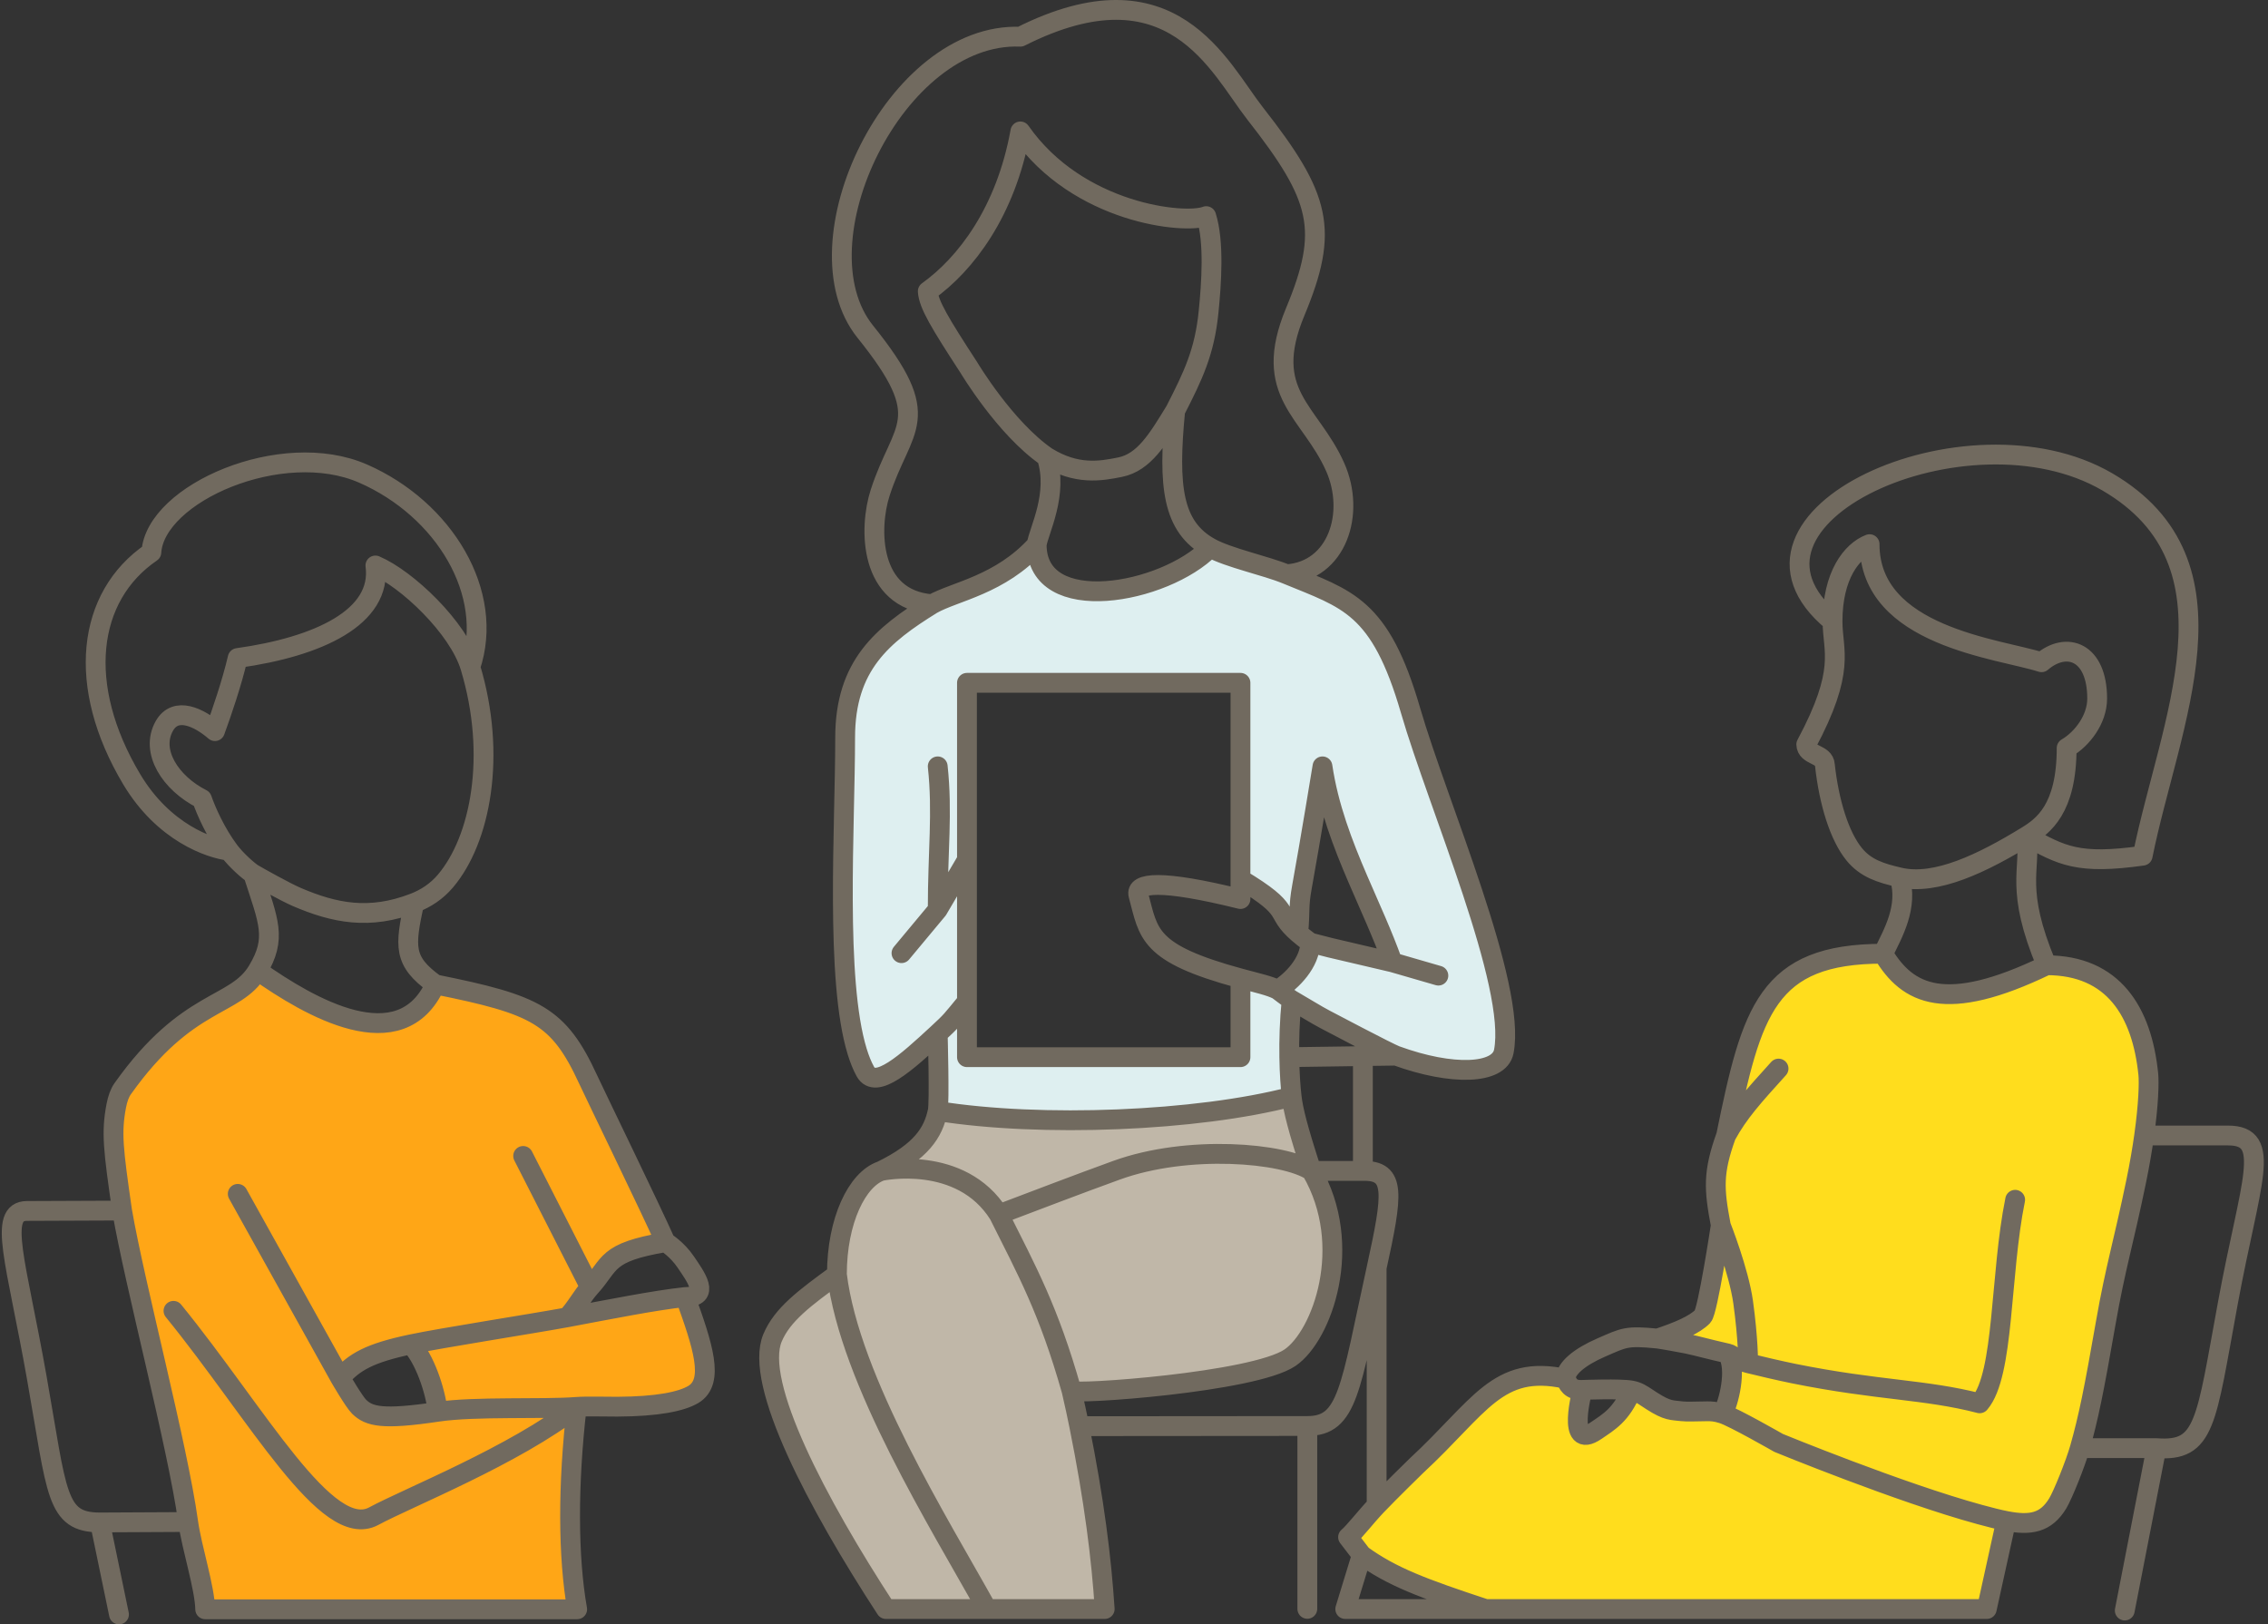 <svg width="229" height="164" viewBox="0 0 229 164" fill="none" xmlns="http://www.w3.org/2000/svg">
<rect x="0" y="0" width="229" height="164" fill="#333333" stroke="none"/>
<path d="M129.009 99.93C128.192 99.514 126.966 99.252 125.25 98.787V106.736H97.634V101.124C95.975 103.143 96.103 103.043 94.682 104.361C94.682 104.361 94.874 111.271 94.682 112.178C105.115 113.841 120.851 113.215 130.417 110.721C130.311 109.808 130.206 108.42 130.18 106.736C130.154 105.048 130.207 103.064 130.417 100.96C130.174 100.822 129.009 99.93 129.009 99.93Z" fill="#DEEFF0"/>
<path d="M151.836 106.174C153.157 99.476 145.199 81.304 142.419 71.72C139.348 61.135 136.043 60.514 129.905 57.978C127.78 57.1 124.059 56.333 122.191 55.299C117.569 59.987 104.674 62.362 104.674 54.994C100.987 59.064 96.401 59.711 94.118 61.004C89.105 64.105 85.334 67.166 85.334 74.474C85.334 83.437 84.314 98.894 86.552 106.174C86.787 106.94 87.059 107.615 87.372 108.183C88.418 110.083 91.529 107.285 94.682 104.361C96.103 103.043 95.975 103.143 97.634 101.124V86.818V68.939H125.25V88.76C130.73 92.06 128.524 91.983 131.081 94.211C131.303 91.877 131.081 91.615 131.459 89.538C132.291 84.966 133.53 77.374 133.53 77.374C134.142 81.48 135.569 85.179 137.106 88.76C138.32 91.586 139.603 94.339 140.61 97.162L134.311 95.686L132.291 95.168C132.291 97.177 130.417 99.099 129.009 99.93C129.009 99.93 130.174 100.822 130.417 100.96C131.488 101.572 132.983 102.507 133.806 102.929C133.806 102.929 140.203 106.307 140.955 106.581C146.653 108.655 151.385 108.462 151.836 106.174Z" fill="#DEEFF0"/>
<path d="M108.197 140.405C108.301 140.848 126.572 139.574 130.248 137.08C133.492 134.879 136.803 125.76 132.426 118.219C129.647 116.374 119.936 115.542 112.74 118.15C108.659 119.629 104.756 121.131 100.849 122.608C103.682 128.284 105.879 132.208 108.197 140.405Z" fill="#C0B7A8"/>
<path d="M88.98 118.219C88.98 118.219 97 116.5 100.849 122.608C104.756 121.131 108.659 119.629 112.74 118.15C119.936 115.542 129.647 116.374 132.426 118.219C131.033 113.922 130.576 112.093 130.417 110.721C120.851 113.215 105.115 113.841 94.682 112.178C94.224 114.335 93.074 116.224 88.98 118.219Z" fill="#C0B7A8"/>
<path d="M174.289 114.644C176.861 102.057 178.393 96.291 190.137 96.291C192.609 100.416 196.401 102.406 206.648 97.455C213.401 97.455 216.27 102.166 216.912 108.433C217 109.291 216.94 111.471 216.496 114.644C216.304 116.02 216.039 117.582 215.684 119.304C214.396 125.539 213.6 127.943 212.615 133.58C211.416 140.438 210.885 143.074 210 146.209C209.561 147.765 208.287 150.934 207.768 151.788C206.582 153.741 205.052 154.048 202.559 153.562C201.786 153.412 200.903 153.185 199.886 152.908C191.856 150.718 179.582 145.679 179.582 145.679C179.582 145.679 175.077 143.098 173.935 142.73C174.52 141.717 175.439 138.243 174.432 136.649C175.105 136.801 174.987 137.241 176.518 137.634C176.518 137.634 176.517 135.147 176.007 131.478C175.567 128.321 173.759 123.757 173.759 123.757L173.749 123.707C173.052 120.057 172.943 118.372 174.289 114.644Z" fill="#FFDD1D"/>
<path d="M173.759 123.757C173.759 123.757 175.567 128.321 176.007 131.478C176.517 135.147 176.518 137.634 176.518 137.634C174.987 137.241 175.105 136.801 174.432 136.649C172.269 136.159 171.615 135.945 170.347 135.672C169.99 135.595 167.69 135.18 167.36 135.147C169.497 134.438 171.115 133.744 171.922 132.915C172.433 132.391 173.749 123.707 173.749 123.707L173.759 123.757Z" fill="#FFDD1D"/>
<path d="M166.773 141.438C168.401 142.487 168.815 142.357 169.837 142.487C170.375 142.555 171.368 142.487 172.39 142.487C172.786 142.487 173.212 142.497 173.935 142.73C175.077 143.098 179.582 145.679 179.582 145.679C179.582 145.679 191.856 150.718 199.886 152.908C200.903 153.185 201.786 153.412 202.559 153.562L200.604 162.452H194.5H173.963H158.939H150C143.694 160.374 140.533 159.196 137.5 157L136.114 155.196C136.713 154.703 137.895 153.161 139 152C140.304 150.629 143 148 143 148C149.458 142.028 151.163 137.712 158.078 139.206C158.319 139.67 158.5 140.39 159.783 140.328C159.783 140.328 158.078 146.546 161.142 144.449C162.431 143.566 163.695 142.876 164.731 140.39C165.368 140.511 165.722 140.745 166.338 141.153C166.47 141.24 166.613 141.335 166.773 141.438Z" fill="#FFDD1D"/>
<path d="M43.957 99.389C54.139 101.44 56.406 102.511 59.404 109.028C60.048 110.429 65.726 122.093 67.199 125.413C61.047 126.449 61.712 127.623 59.578 129.963C58.797 130.82 58.062 132.209 57.254 133.002C53.459 133.695 44.607 135.07 41.501 135.726C37.31 136.61 35.768 137.505 34.351 139.121C34.351 139.121 35.748 141.525 36.257 142.025C37.276 143.025 38.629 143.369 44.205 142.536C47.988 141.971 54.795 142.313 58.232 142.044C57.324 149.897 57.34 157.153 58.277 162.479H20.719C20.669 160.256 19.369 156.324 18.999 153.666C17.917 145.878 13.62 129.761 12.324 122.222C11.434 116.04 11.225 114.35 11.738 111.655C11.877 110.927 12.089 110.342 12.387 109.922C18.931 100.691 23.752 101.76 26.007 97.999C31.217 101.666 40.462 107.086 43.957 99.389Z" fill="#FFA616"/>
<path d="M69.198 130.953C70.942 135.829 72.185 139.486 70.005 140.787C68.802 141.505 66.394 142.002 62.33 142.023C61.305 142.028 59.185 141.969 58.232 142.044C54.795 142.313 47.988 141.971 44.205 142.536C43.931 140.261 42.865 137.192 41.501 135.726C44.607 135.07 53.459 133.695 57.254 133.002C61.585 132.188 66.123 131.28 69.198 130.953Z" fill="#FFA616"/>
<path d="M84.502 128.677C85.809 139.389 94.893 153.862 99.658 162.452H111.542C111.205 157.295 110.486 151.499 108.976 143.991C108.757 142.901 108.5 141.712 108.197 140.405C105.879 132.208 103.682 128.284 100.849 122.608C97 116.5 88.98 118.219 88.98 118.219C86.552 119.051 84.502 123.207 84.502 128.677Z" fill="#C0B7A8"/>
<path d="M78 135.08C76.099 139.652 82.5 151.788 89.451 162.452H99.658C94.893 153.862 85.809 139.389 84.502 128.677C81.28 131.026 78.983 132.716 78 135.08Z" fill="#C0B7A8"/>
<path d="M104.674 54.994C104.674 62.362 117.569 59.987 122.191 55.299M104.674 54.994C100.987 59.064 96.401 59.711 94.118 61.004M104.674 54.994C104.875 53.567 106.908 49.898 105.684 46.13M122.191 55.299C124.059 56.333 127.78 57.1 129.905 57.978M122.191 55.299C118.376 53.189 117.917 49.144 118.659 41.473M129.009 99.93C130.417 99.099 132.291 97.177 132.291 95.168M129.009 99.93C128.192 99.514 126.966 99.252 125.25 98.787M129.009 99.93C129.009 99.93 130.174 100.822 130.417 100.96M132.291 95.168L134.311 95.686L140.61 97.162M132.291 95.168C131.797 94.805 131.402 94.49 131.081 94.211M145.233 98.502L140.61 97.162M125.25 88.76V90.769C117.144 88.76 114.612 89.12 114.95 90.376C116.001 94.284 115.843 96.239 125.25 98.787M125.25 88.76V68.939H97.634V86.818M125.25 88.76C130.73 92.06 128.524 91.983 131.081 94.211M125.25 98.787V106.736H97.634V101.124M94.118 61.004C87.728 60.518 87.712 53.337 88.869 49.751C91.082 42.892 94.553 42.41 87.372 33.493C80.19 24.576 90.422 3.206 103.026 3.706C118.374 -4.031 123.086 6.81 126.737 11.466C133.389 19.948 134.224 23.203 130.777 31.487C127.33 39.772 132.291 41.473 134.816 47.164C136.877 51.811 135.04 57.635 129.905 57.978M94.118 61.004C89.105 64.105 85.334 67.166 85.334 74.474C85.334 83.437 84.314 98.894 86.552 106.174C86.787 106.94 87.059 107.615 87.372 108.183C88.418 110.083 91.529 107.285 94.682 104.361M129.905 57.978C136.043 60.514 139.348 61.135 142.419 71.72C145.199 81.304 153.157 99.476 151.836 106.174C151.385 108.462 146.653 108.655 140.955 106.581M140.61 97.162C139.603 94.339 138.32 91.586 137.106 88.76C135.569 85.179 134.142 81.48 133.53 77.374C133.53 77.374 132.291 84.966 131.459 89.538C131.081 91.615 131.303 91.877 131.081 94.211M94.682 91.841L91.023 96.234M94.682 91.841C94.682 85.931 95.189 82.066 94.682 77.374M94.682 91.841L97.634 86.818M97.634 101.124V86.818M97.634 101.124C95.975 103.143 96.103 103.043 94.682 104.361M140.955 106.581C140.203 106.307 133.806 102.929 133.806 102.929C132.983 102.507 131.488 101.572 130.417 100.96M140.955 106.581L137.61 106.629M94.682 104.361C94.682 104.361 94.874 111.271 94.682 112.178M105.684 46.13C108.699 47.988 111.126 47.568 113.105 47.164C115.522 46.672 116.905 44.339 118.659 41.473M105.684 46.13C101.468 43.225 97.828 37.112 97.828 37.112C94.896 32.609 93.76 30.728 93.677 29.412C97.476 26.698 101.556 21.421 103.026 13.269C108.847 21.605 119.681 22.671 121.791 21.821C122.617 24.429 122.317 28.619 122.03 31.487C121.625 35.541 120.484 37.904 118.659 41.473M84.502 128.677C81.28 131.026 78.983 132.716 78 135.08C76.099 139.652 82.5 151.788 89.451 162.452H99.658M84.502 128.677C85.809 139.389 94.893 153.862 99.658 162.452M84.502 128.677C84.502 123.207 86.552 119.051 88.98 118.219M99.658 162.452H111.542C111.205 157.295 110.486 151.499 108.976 143.991M132.426 118.219C131.033 113.922 130.576 112.093 130.417 110.721M132.426 118.219C136.803 125.76 133.492 134.879 130.248 137.08C126.572 139.574 108.301 140.848 108.197 140.405M132.426 118.219H137.61M132.426 118.219C129.647 116.374 119.936 115.542 112.74 118.15C108.659 119.629 104.756 121.131 100.849 122.608M108.197 140.405C105.879 132.208 103.682 128.284 100.849 122.608M108.197 140.405C108.5 141.712 108.757 142.901 108.976 143.991M88.98 118.219C88.98 118.219 97 116.5 100.849 122.608M88.98 118.219C93.074 116.224 94.224 114.335 94.682 112.178M130.417 110.721C120.851 113.215 105.115 113.841 94.682 112.178M130.417 110.721C130.311 109.808 130.206 108.42 130.18 106.736M130.417 100.96C130.207 103.064 130.154 105.048 130.18 106.736M108.976 143.991C108.976 143.991 121.372 143.973 132 143.973M132 143.973C136.114 143.973 136.302 140.328 139 128M132 143.973V162.434M137.61 118.219C140.955 118.15 140.64 120.508 139 128M137.61 118.219V106.629M139 128V152M130.18 106.736L137.61 106.629M204.625 84.426C206.284 83.41 208.669 81.71 208.669 75.522C210.242 74.605 211.751 72.629 211.751 70.531C211.751 65.784 208.663 64.693 206.133 66.862C201.864 65.487 188.772 64.29 188.772 54.94C186.974 55.627 185.031 58.085 185.031 62.74M204.625 84.426C208.176 86.394 209.829 87.31 216.345 86.394C219.042 73.003 226.928 56.9 212.771 48.649C198.614 40.398 172.432 52.318 185.031 62.74M204.625 84.426C200.201 87.133 195.487 89.439 191.817 88.593M204.625 84.426C205.075 87.863 203.412 89.754 206.648 97.455M185.031 62.74C185.031 65.756 186.423 67.597 182.379 75.16C182.407 76.313 184.191 76.091 184.258 77.223C184.672 81.016 185.724 84.421 187.226 86.259C188.384 87.677 189.893 88.15 191.817 88.593M191.817 88.593C192.69 91.573 191.158 94.194 190.137 96.291M190.137 96.291C178.393 96.291 176.861 102.057 174.289 114.644M190.137 96.291C192.609 100.416 196.401 102.406 206.648 97.455M174.289 114.644C175.561 112.32 177.02 110.722 179.581 107.887M174.289 114.644C172.943 118.372 173.052 120.057 173.749 123.707M206.648 97.455C213.401 97.455 216.27 102.166 216.912 108.433C217 109.291 216.94 111.471 216.496 114.644M159.783 140.328C159.783 140.328 163.625 140.18 164.731 140.39M159.783 140.328C159.783 140.328 158.078 146.546 161.142 144.449C162.431 143.566 163.695 142.876 164.731 140.39M159.783 140.328C158.5 140.39 158.319 139.67 158.078 139.206M203.47 121.133C201.929 128.696 202.392 138.754 199.886 141.683C194.39 140.255 189.632 140.403 181.114 138.682C179.93 138.443 177.54 137.896 176.518 137.634M173.759 123.757C173.759 123.757 175.567 128.321 176.007 131.478C176.517 135.147 176.518 137.634 176.518 137.634M173.759 123.757L173.749 123.707M173.759 123.757C173.756 123.74 173.752 123.724 173.749 123.707M176.518 137.634C174.987 137.241 175.105 136.801 174.432 136.649M202.559 153.562C201.786 153.412 200.903 153.185 199.886 152.908C191.856 150.718 179.582 145.679 179.582 145.679C179.582 145.679 175.077 143.098 173.935 142.73M202.559 153.562L200.604 162.452H194.5H173.963H158.939H150M202.559 153.562C205.052 154.048 206.582 153.741 207.768 151.788C208.287 150.934 209.561 147.765 210 146.209M164.731 140.39C165.368 140.511 165.722 140.745 166.338 141.153C166.47 141.24 166.613 141.335 166.773 141.438C168.401 142.487 168.815 142.357 169.837 142.487C170.375 142.555 171.368 142.487 172.39 142.487C172.786 142.487 173.212 142.497 173.935 142.73M167.36 135.147C167.69 135.18 169.99 135.595 170.347 135.672C171.615 135.945 172.269 136.159 174.432 136.649M167.36 135.147C169.497 134.438 171.115 133.744 171.922 132.915C172.433 132.391 173.749 123.707 173.749 123.707M167.36 135.147C164.22 134.838 164.015 135.03 161.652 136.061C159.5 137 158.078 138.158 158.078 139.206M174.432 136.649C175.439 138.243 174.52 141.717 173.935 142.73M158.078 139.206C151.163 137.712 149.458 142.028 143 148C143 148 140.304 150.629 139 152M150 162.452C143.694 160.374 140.533 159.196 137.5 157M150 162.452H135.829L137.5 157M137.5 157L136.114 155.196C136.713 154.703 137.895 153.161 139 152M217.731 146.209L214.537 162.603M217.731 146.209H210M217.731 146.209C222.704 146.592 222.714 143.651 224.963 131.478C227.212 119.304 229.5 114.644 224.963 114.644H216.496M210 146.209C210.885 143.074 211.416 140.438 212.615 133.58C213.6 127.943 214.396 125.539 215.684 119.304C216.039 117.582 216.304 116.02 216.496 114.644M43.957 99.389C54.139 101.44 56.406 102.511 59.404 109.028C60.048 110.429 65.726 122.093 67.199 125.413M43.957 99.389C40.462 107.086 31.217 101.666 26.007 97.999M43.957 99.389C40.679 97.037 40.878 95.575 41.819 91.167M26.007 97.999C23.752 101.76 18.931 100.691 12.387 109.922C12.089 110.342 11.877 110.927 11.738 111.655C11.225 114.35 11.434 116.04 12.324 122.222M26.007 97.999C27.984 94.703 27.124 93.073 25.558 88.226M47.489 67.349C46.278 63.34 41.051 58.428 37.905 57.093C38.606 62.312 32.151 65.302 23.997 66.436C23.406 68.979 22.366 72 21.703 73.816C20.137 72.458 17.735 71.256 16.587 73.306C15.151 75.869 17.208 79.063 20.391 80.674C20.814 81.9 21.787 84.09 23.129 85.889M47.489 67.349C50.187 76.284 48.51 84.794 44.973 88.956C44.095 89.989 43.018 90.703 41.819 91.167M47.489 67.349C49.999 59.911 44.854 51.4 36.659 47.814C28.464 44.227 15.668 49.803 15.282 55.764C8.759 60.216 7.666 69.24 13.293 78.667C16.532 84.092 21.233 85.666 23.129 85.889M25.558 88.226C25.101 87.954 23.844 86.847 23.129 85.889M25.558 88.226C26.147 88.576 28.881 90.097 29.956 90.558C33.758 92.188 37.298 92.918 41.819 91.167M17.516 132.346C26.035 142.817 33.01 155.623 37.738 153.075C41.256 151.179 51.905 146.96 58.232 142.044M24.005 120.536L34.351 139.121M34.351 139.121C34.351 139.121 35.748 141.525 36.257 142.025C37.276 143.025 38.629 143.369 44.205 142.536M34.351 139.121C35.768 137.505 37.31 136.61 41.501 135.726M69.198 130.953C70.942 135.829 72.185 139.486 70.005 140.787C68.802 141.505 66.394 142.002 62.33 142.023C61.305 142.028 59.185 141.969 58.232 142.044M69.198 130.953C71.77 130.94 70.255 128.915 69.238 127.413C68.359 126.113 67.199 125.413 67.199 125.413M69.198 130.953C66.123 131.28 61.585 132.188 57.254 133.002M67.199 125.413C61.047 126.449 61.712 127.623 59.578 129.963M57.254 133.002C53.459 133.695 44.607 135.07 41.501 135.726M57.254 133.002C58.062 132.209 58.797 130.82 59.578 129.963M41.501 135.726C42.865 137.192 43.931 140.261 44.205 142.536M44.205 142.536C47.988 141.971 54.795 142.313 58.232 142.044M58.232 142.044C57.324 149.897 57.34 157.153 58.277 162.479H20.719C20.669 160.256 19.369 156.324 18.999 153.666M52.822 116.707L59.578 129.963M18.999 153.666C17.917 145.878 13.62 129.761 12.324 122.222M18.999 153.666L10.089 153.711M10.089 153.711L12.015 163M10.089 153.711C5.613 153.711 5.791 150.83 3.719 139.121C1.648 127.413 -0.259 122.277 2.719 122.261C6.156 122.244 12.324 122.222 12.324 122.222" stroke="#716A5F" stroke-width="2" stroke-linecap="round" stroke-linejoin="round"/>
</svg>
